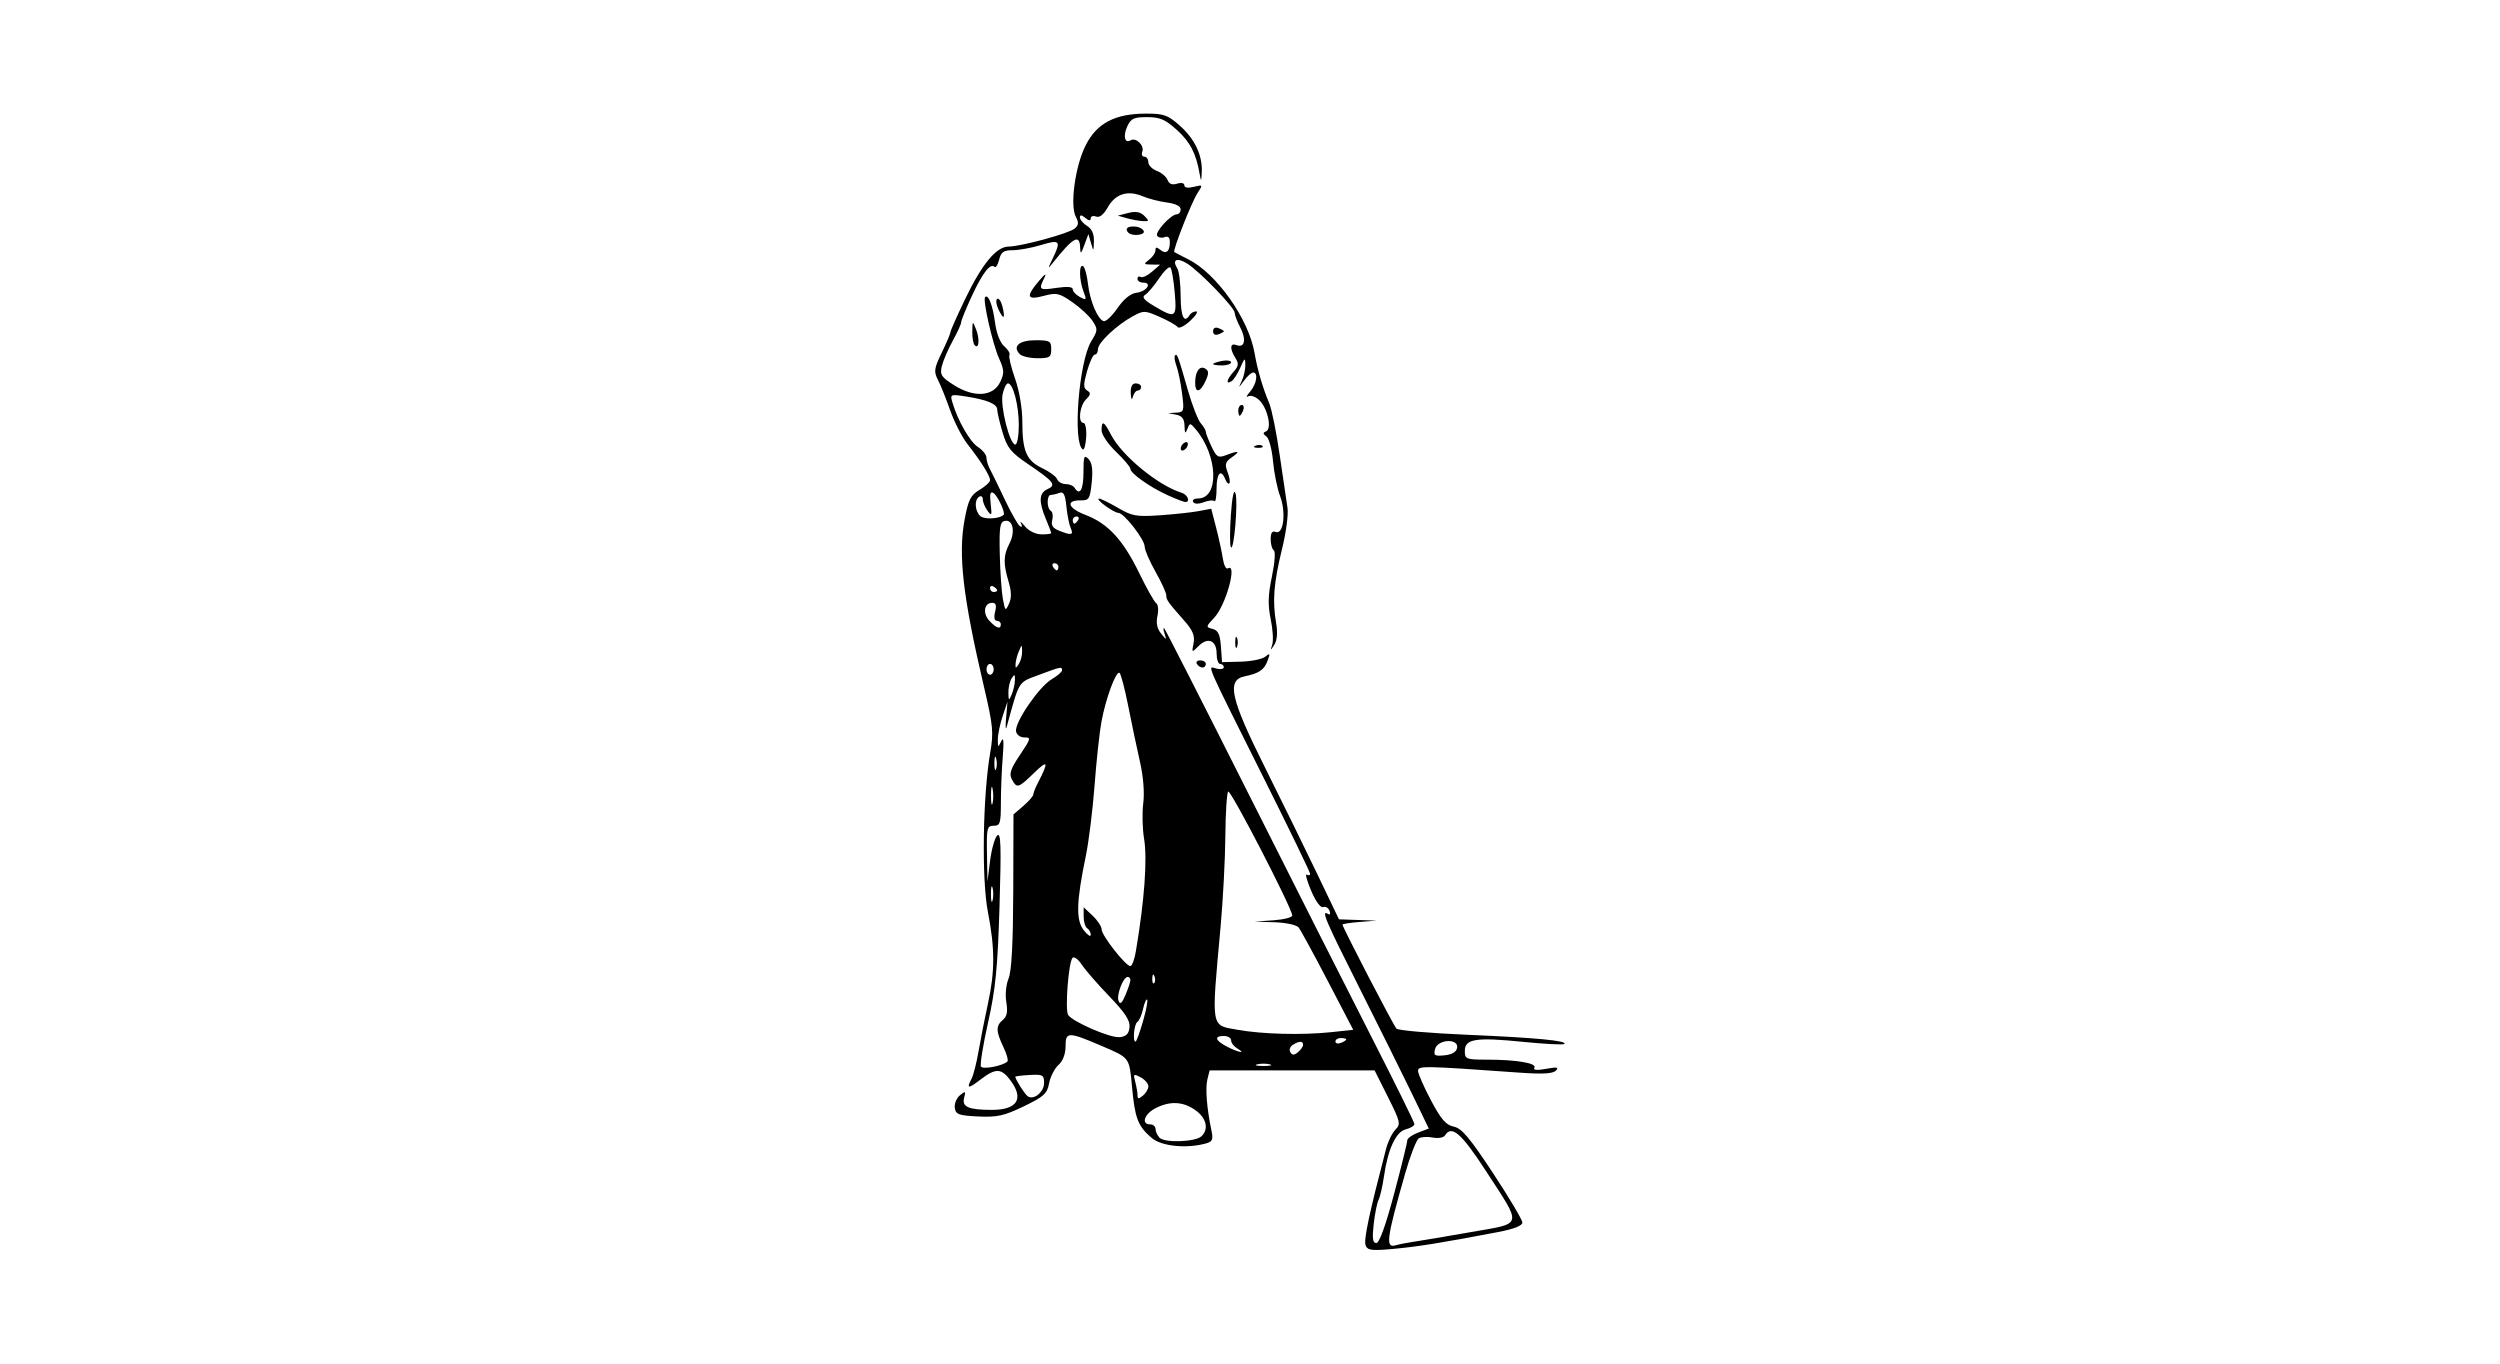 <?xml version="1.0" encoding="UTF-8" standalone="no"?>
<!-- Created with Inkscape (http://www.inkscape.org/) -->
<svg id="svg2" xmlns:rdf="http://www.w3.org/1999/02/22-rdf-syntax-ns#" xmlns="http://www.w3.org/2000/svg" height="54" width="99" version="1.1" xmlns:cc="http://creativecommons.org/ns#" xmlns:dc="http://purl.org/dc/elements/1.1/">
 <g id="g5159">
  <rect id="rect2990" opacity="0" height="54" width="99" y="0" x="0"/>
  <path id="path6341" d="m54.077 49.306c-0.08-0.207 0.148-1.275 0.812-3.813 0.076-0.29 0.243-0.633 0.371-0.761 0.216-0.216 0.194-0.311-0.296-1.288l-0.529-1.055h-3.267-3.267l-0.088 0.353c-0.087 0.348-0.024 1.149 0.158 2.013 0.081 0.383 0.048 0.455-0.24 0.532-0.768 0.206-1.749 0.101-2.128-0.227-0.542-0.47-0.658-0.77-0.772-1.996-0.112-1.207-0.081-1.164-1.209-1.647-1.319-0.565-1.425-0.565-1.425 0.008 0 0.311-0.104 0.588-0.282 0.748-0.155 0.14-0.322 0.467-0.37 0.726-0.077 0.41-0.208 0.529-1.005 0.913-0.776 0.374-1.052 0.436-1.802 0.4-0.773-0.037-0.891-0.08-0.928-0.34-0.023-0.164 0.068-0.388 0.203-0.499 0.22-0.181 0.237-0.17 0.166 0.107-0.091 0.355 0.179 0.471 1.098 0.471 1.001-0 1.281-0.432 0.747-1.155-0.371-0.502-0.586-0.51-1.196-0.045-0.496 0.379-0.563 0.37-0.348-0.045 0.071-0.136 0.195-0.632 0.276-1.102 0.081-0.47 0.245-1.303 0.365-1.852 0.282-1.291 0.282-2.186-0.002-3.652-0.251-1.299-0.2-4.606 0.097-6.313 0.134-0.772 0.108-1.057-0.231-2.504-0.858-3.663-1.05-5.311-0.782-6.729 0.144-0.766 0.238-0.949 0.587-1.156 0.229-0.135 0.416-0.308 0.416-0.385 0-0.171-0.36-0.746-0.887-1.418-0.218-0.278-0.53-0.884-0.692-1.347-0.163-0.463-0.381-1.007-0.486-1.209-0.168-0.325-0.15-0.448 0.153-1.074 0.188-0.389 0.343-0.754 0.344-0.812 0.001-0.057 0.265-0.651 0.587-1.32 0.668-1.387 1.23-2.065 1.715-2.069 0.497-0.004 2.38-0.516 2.616-0.712 0.159-0.132 0.17-0.237 0.048-0.463-0.241-0.45-0.026-2.018 0.39-2.837 0.442-0.872 1.153-1.248 2.368-1.253 0.717-0.003 0.877 0.052 1.339 0.458 0.605 0.531 0.918 1.181 0.89 1.849-0.016 0.381-0.03 0.401-0.079 0.111-0.139-0.827-0.377-1.293-0.907-1.771-0.462-0.418-0.672-0.508-1.18-0.508-0.525 0-0.643 0.055-0.785 0.367-0.176 0.386-0.098 0.695 0.137 0.549 0.204-0.126 0.55 0.211 0.459 0.448-0.043 0.112-0.007 0.203 0.08 0.203s0.158 0.098 0.158 0.217 0.152 0.275 0.337 0.345 0.377 0.234 0.427 0.362c0.061 0.159 0.182 0.205 0.376 0.144 0.168-0.052 0.287-0.025 0.287 0.065 0 0.096 0.142 0.119 0.372 0.061 0.364-0.091 0.367-0.086 0.149 0.247-0.235 0.359-0.989 2.275-0.919 2.334 0.023 0.019 0.266 0.146 0.54 0.282 1.128 0.558 2.405 2.36 2.639 3.724 0.112 0.652 0.325 1.383 0.579 1.979 0.1 0.236 0.288 1.166 0.417 2.066s0.268 1.838 0.308 2.085c0.04 0.247-0.058 0.985-0.22 1.639-0.325 1.321-0.382 2.039-0.231 2.916 0.065 0.378 0.041 0.684-0.068 0.855-0.164 0.257-0.167 0.257-0.083-0.008 0.048-0.151 0.019-0.602-0.064-1.003-0.116-0.56-0.105-0.952 0.049-1.687 0.112-0.533 0.145-0.992 0.075-1.035-0.069-0.043-0.125-0.241-0.125-0.441 0-0.253 0.061-0.34 0.2-0.286 0.31 0.119 0.417-0.77 0.173-1.422-0.113-0.301-0.24-0.926-0.281-1.389-0.041-0.463-0.159-0.9-0.261-0.972-0.142-0.1-0.145-0.148-0.014-0.201 0.242-0.099 0.066-0.912-0.266-1.233-0.147-0.142-0.345-0.211-0.442-0.154-0.097 0.057-0.064-0.025 0.073-0.182 0.262-0.3 0.337-0.761 0.124-0.761-0.069 0-0.231 0.144-0.36 0.321-0.23 0.314-0.232 0.314-0.089 0.009 0.081-0.171 0.144-0.46 0.141-0.641-0.005-0.291-0.028-0.278-0.2 0.116-0.107 0.245-0.264 0.489-0.351 0.543-0.238 0.147-0.187-0.078 0.086-0.38 0.198-0.219 0.211-0.319 0.071-0.543-0.237-0.379-0.215-0.611 0.047-0.51 0.322 0.123 0.393-0.225 0.143-0.704-0.12-0.23-0.218-0.489-0.219-0.577-0.001-0.206-1.382-1.635-1.881-1.948-0.407-0.255-0.611-0.156-0.392 0.19 0.072 0.114 0.132 0.608 0.133 1.097 0.002 0.818 0.139 1.103 0.358 0.748 0.048-0.078 0.164-0.142 0.256-0.142 0.092 0-0.014 0.169-0.237 0.376-0.223 0.207-0.447 0.317-0.497 0.245s-0.369-0.253-0.708-0.402c-0.589-0.26-0.636-0.261-1.068-0.025-0.641 0.35-1.378 1.045-1.378 1.3 0 0.119-0.056 0.216-0.124 0.216-0.068 0-0.206 0.295-0.307 0.654-0.151 0.539-0.15 0.675 0.005 0.771 0.151 0.093 0.141 0.163-0.049 0.353-0.255 0.255-0.326 0.929-0.098 0.929 0.076 0 0.125 0.25 0.107 0.555-0.018 0.305-0.078 0.528-0.134 0.494-0.41-0.25-0.157-3.479 0.335-4.283 0.26-0.424 0.264-0.481 0.051-0.804-0.125-0.191-0.486-0.527-0.802-0.745-0.52-0.361-0.625-0.384-1.133-0.248-0.672 0.179-0.718 0.031-0.185-0.595 0.246-0.289 0.313-0.326 0.209-0.116-0.235 0.472-0.205 0.497 0.486 0.394 0.423-0.063 0.641-0.044 0.641 0.057 0 0.084 0.127 0.222 0.283 0.305 0.261 0.14 0.272 0.123 0.142-0.218-0.173-0.456-0.184-1.107-0.017-1.004 0.068 0.042 0.155 0.354 0.193 0.694 0.077 0.681 0.381 1.405 0.622 1.484 0.086 0.028 0.332-0.204 0.548-0.516 0.255-0.369 0.52-0.581 0.759-0.61 0.399-0.048 0.627-0.4 0.258-0.4-0.124 0-0.226-0.068-0.226-0.151s0.056-0.116 0.124-0.074c0.068 0.042 0.27-0.05 0.449-0.205l0.325-0.282-0.342-0.004c-0.315-0.004-0.322-0.02-0.093-0.194 0.137-0.104 0.249-0.27 0.249-0.369 0-0.134 0.048-0.14 0.191-0.021 0.23 0.191 0.379 0.071 0.379-0.305 0-0.184-0.07-0.25-0.209-0.196-0.115 0.044-0.247 0.019-0.293-0.055-0.093-0.151 0.548-0.85 0.78-0.85 0.082 0 0.149-0.089 0.149-0.199 0-0.123-0.204-0.224-0.534-0.266-0.294-0.037-0.731-0.15-0.972-0.25-0.594-0.249-1.079-0.094-1.38 0.44-0.163 0.29-0.325 0.417-0.463 0.365-0.117-0.045-0.212-0.011-0.212 0.074 0 0.103-0.073 0.095-0.214-0.022-0.146-0.121-0.214-0.127-0.214-0.019 0 0.087 0.128 0.239 0.285 0.337 0.189 0.118 0.28 0.322 0.271 0.607-0.014 0.414-0.018 0.416-0.116 0.073l-0.103-0.357-0.158 0.427c-0.136 0.368-0.159 0.383-0.169 0.107-0.019-0.551-0.277-0.406-1.081 0.605-0.208 0.261-0.208 0.247-0.006-0.171 0.34-0.702 0.288-0.762-0.456-0.536-0.372 0.113-0.878 0.206-1.124 0.207-0.363 0.001-0.465 0.072-0.541 0.374-0.051 0.205-0.133 0.334-0.18 0.286-0.164-0.164-0.477 0.237-0.9 1.152-0.233 0.503-0.424 0.973-0.424 1.043 0 0.07-0.151 0.402-0.336 0.738-0.185 0.336-0.378 0.785-0.429 0.999-0.082 0.342-0.024 0.433 0.488 0.756 0.793 0.501 1.548 0.448 1.822-0.127 0.168-0.352 0.162-0.477-0.041-0.928-0.257-0.57-0.658-2.329-0.555-2.436 0.125-0.131 0.303 0.328 0.394 1.018 0.056 0.422 0.201 0.793 0.365 0.933 0.15 0.128 0.241 0.282 0.204 0.342-0.037 0.06 0.062 0.479 0.221 0.931 0.171 0.487 0.289 1.183 0.289 1.708 0 1.166 0.163 1.545 0.789 1.843 0.285 0.135 0.552 0.332 0.592 0.438 0.04 0.105 0.191 0.191 0.335 0.191 0.144 0 0.301 0.064 0.349 0.142 0.209 0.338 0.356 0.09 0.356-0.6 0-0.642 0.027-0.715 0.2-0.534 0.141 0.147 0.179 0.421 0.127 0.925-0.067 0.655-0.104 0.716-0.436 0.712-0.615-0.007-0.51 0.31 0.191 0.577 0.891 0.34 1.487 0.987 2.129 2.309 0.293 0.604 0.595 1.138 0.671 1.187 0.076 0.049 0.097 0.275 0.048 0.501-0.061 0.278-0.016 0.504 0.139 0.694 0.227 0.279 0.228 0.279 0.139 0.002-0.05-0.154-0.053-0.243-0.006-0.197 0.046 0.046 1.53 2.961 3.299 6.477 1.768 3.516 3.977 7.885 4.909 9.709 0.932 1.824 1.695 3.371 1.695 3.439 0 0.068-0.153 0.162-0.34 0.208-0.393 0.099-0.707 0.776-0.866 1.869-0.057 0.392-0.153 0.808-0.213 0.926-0.06 0.118-0.147 0.55-0.193 0.962-0.064 0.565-0.038 0.748 0.103 0.748 0.12 0 0.374-0.702 0.708-1.959 0.287-1.077 0.52-2.025 0.519-2.106-0.001-0.081 0.19-0.219 0.425-0.308l0.427-0.161-0.676-1.401c-0.372-0.768-1.302-2.641-2.066-4.159-1.357-2.697-1.536-3.117-1.248-2.939 0.08 0.049 0.105-0.005 0.059-0.125-0.045-0.117-0.159-0.182-0.253-0.146-0.101 0.039-0.297-0.23-0.475-0.651-0.167-0.394-0.244-0.681-0.172-0.636 0.072 0.044 0.131 0.029 0.131-0.034-0-0.063-0.817-1.75-1.815-3.748-2.4-4.802-2.256-4.471-1.896-4.377 0.161 0.042 0.293 0.018 0.293-0.053s-0.064-0.129-0.142-0.129c-0.078 0-0.142-0.185-0.142-0.412 0-0.521-0.345-0.667-0.711-0.301-0.275 0.275-0.277 0.274-0.202-0.11 0.057-0.295-0.03-0.507-0.364-0.886-0.666-0.757-0.717-0.829-0.717-1.015 0-0.095-0.192-0.513-0.427-0.93s-0.427-0.861-0.427-0.988c0-0.287-0.818-1.339-1.045-1.343-0.19-0.004-0.94-0.559-0.761-0.563 0.064-0.002 0.399 0.162 0.744 0.364 0.562 0.329 0.735 0.36 1.663 0.296 0.57-0.039 1.261-0.114 1.535-0.165l0.499-0.094 0.196 0.759c0.108 0.418 0.227 0.967 0.265 1.221 0.038 0.254 0.126 0.426 0.196 0.383 0.392-0.242-0.077 1.462-0.536 1.949-0.339 0.359-0.341 0.376-0.067 0.447 0.22 0.057 0.295 0.216 0.329 0.695l0.045 0.621 0.75-0.02c0.412-0.011 0.846-0.1 0.964-0.198 0.185-0.153 0.197-0.132 0.091 0.155-0.137 0.37-0.333 0.504-0.915 0.626-0.717 0.151-0.555 0.874 0.804 3.595 0.657 1.316 1.587 3.211 2.066 4.21l0.87 1.816 0.747 0.026 0.747 0.026-0.677 0.053c-0.372 0.029-0.677 0.076-0.677 0.103 0 0.107 2.021 4.002 2.139 4.122 0.069 0.07 1.33 0.179 2.804 0.242 2.719 0.116 3.974 0.235 3.844 0.365-0.04 0.04-0.781 0.001-1.648-0.086-1.866-0.187-2.295-0.119-2.295 0.364 0 0.323 0.047 0.341 0.89 0.342 1.173 0.002 1.976 0.14 1.864 0.321-0.058 0.094 0.104 0.109 0.466 0.042 0.432-0.079 0.518-0.064 0.387 0.07-0.12 0.123-0.527 0.146-1.425 0.082-3.858-0.275-4.034-0.278-4.034-0.069 0 0.111 0.23 0.635 0.511 1.165 0.402 0.757 0.595 0.98 0.904 1.042 0.313 0.063 0.629 0.437 1.554 1.841 0.639 0.97 1.162 1.85 1.162 1.956 0 0.126-0.337 0.258-0.962 0.377-2.253 0.43-3.157 0.575-4.128 0.665-0.893 0.082-1.042 0.063-1.123-0.148zm1.939-0.138c0.274-0.04 1.286-0.211 2.248-0.38 2.076-0.364 2.033-0.179 0.561-2.444-0.961-1.478-1.343-1.805-1.607-1.378-0.053 0.086-0.268 0.122-0.478 0.081s-0.459-0.028-0.555 0.031c-0.096 0.059-0.337 0.68-0.537 1.379-0.742 2.598-0.793 2.978-0.379 2.856 0.137-0.04 0.474-0.106 0.748-0.146zm-8.439-4.17c0.3-0.283 0.199-0.724-0.236-1.033-0.491-0.35-1.012-0.375-1.588-0.077-0.44 0.228-0.573 0.637-0.207 0.637 0.118 0 0.214 0.083 0.214 0.185s0.073 0.258 0.163 0.348c0.207 0.207 1.417 0.163 1.653-0.06zm-6.232-2.113c0-0.316-0.052-0.345-0.569-0.316-0.313 0.018-0.569 0.049-0.57 0.07-0.002 0.099 0.371 0.686 0.49 0.772 0.236 0.17 0.649-0.165 0.649-0.526zm4.131 0.132c0-0.105-0.138-0.265-0.306-0.355-0.28-0.15-0.298-0.135-0.216 0.173 0.05 0.185 0.091 0.425 0.092 0.532 0.001 0.158 0.043 0.161 0.216 0.018 0.118-0.098 0.214-0.263 0.214-0.369zm-5.582-0.982c0.043-0.043-0.03-0.303-0.162-0.579-0.297-0.622-0.3-0.834-0.017-1.069 0.161-0.134 0.198-0.326 0.135-0.7-0.05-0.294-0.011-0.697 0.089-0.937 0.12-0.287 0.179-1.386 0.186-3.46l0.009-3.039 0.392-0.337c0.215-0.186 0.392-0.388 0.393-0.451s0.084-0.274 0.186-0.47c0.432-0.833 0.398-0.924-0.149-0.392-0.631 0.614-0.688 0.631-0.886 0.261-0.117-0.218-0.052-0.413 0.323-0.97 0.429-0.637 0.444-0.696 0.181-0.689-0.163 0.005-0.31-0.098-0.338-0.238-0.069-0.34 0.904-1.767 1.408-2.064 0.227-0.134 0.413-0.294 0.413-0.356 0-0.155-0.033-0.149-0.913 0.18-0.841 0.315-0.764 0.191-1.279 2.058-0.043 0.157-0.054-0.004-0.023-0.356l0.055-0.641-0.191 0.57c-0.105 0.313-0.192 0.73-0.192 0.926-0.001 0.33 0.009 0.335 0.134 0.071 0.094-0.197 0.112-0.005 0.061 0.626-0.041 0.501-0.074 1.319-0.074 1.816 0 0.81-0.03 0.905-0.285 0.905-0.262 0-0.283 0.089-0.266 1.104l0.019 1.104 0.106-0.83c0.058-0.456 0.186-0.905 0.284-0.997 0.143-0.134 0.16 0.429 0.088 2.812-0.074 2.442-0.156 3.271-0.453 4.596-0.199 0.889-0.326 1.675-0.282 1.747 0.077 0.125 0.875-0.029 1.048-0.202zm10.39 0.113c-0.137-0.036-0.361-0.036-0.499 0s-0.025 0.065 0.249 0.065c0.274 0 0.386-0.029 0.249-0.065zm1.318-0.774c0-0.158-0.157-0.156-0.41 0.004-0.108 0.068-0.15 0.199-0.094 0.29 0.077 0.125 0.151 0.125 0.303-0.002 0.111-0.092 0.201-0.223 0.201-0.292zm6.099 0.124c0.074-0.389-0.77-0.347-0.872 0.044-0.067 0.256-0.02 0.288 0.374 0.249 0.294-0.029 0.467-0.131 0.498-0.293zm-8.699 0.024c-0.137-0.08-0.249-0.224-0.249-0.321s-0.128-0.176-0.285-0.176c-0.399 0-0.355 0.172 0.107 0.415 0.445 0.234 0.808 0.305 0.427 0.083zm4.309-0.36c0-0.031-0.096-0.056-0.214-0.056-0.118 0-0.214 0.062-0.214 0.138s0.096 0.101 0.214 0.056c0.118-0.045 0.214-0.107 0.214-0.138zm-8.05-0.712c0.128-0.439 0.202-0.829 0.166-0.865-0.036-0.036-0.109 0.13-0.162 0.37-0.053 0.24-0.155 0.472-0.227 0.517-0.128 0.079-0.192 0.777-0.07 0.777 0.034 0 0.166-0.359 0.293-0.799zm-0.532 0.229c0.027-0.267-0.174-0.574-0.805-1.23-0.463-0.481-0.953-1.045-1.09-1.254-0.137-0.209-0.299-0.328-0.36-0.266-0.161 0.166-0.308 2.08-0.174 2.266 0.203 0.283 1.671 0.915 2.036 0.877 0.263-0.027 0.366-0.13 0.393-0.393zm7.988 0.194 0.872-0.091-1.011-1.939c-0.556-1.066-1.075-2.019-1.154-2.117-0.079-0.098-0.504-0.19-0.945-0.204l-0.802-0.026 0.748-0.052c0.411-0.029 0.748-0.114 0.748-0.189 0-0.278-2.442-5.004-2.537-4.909-0.054 0.054-0.105 0.846-0.112 1.76-0.008 0.914-0.092 2.527-0.188 3.585-0.372 4.096-0.405 3.897 0.675 4.089 0.993 0.176 2.542 0.215 3.705 0.094zm-7.953-2.062c0-0.069-0.048-0.126-0.107-0.125-0.179 0.002-0.452 0.717-0.362 0.95 0.06 0.158 0.137 0.091 0.276-0.24 0.106-0.252 0.193-0.515 0.193-0.585zm0.952-0.153c-0.045-0.114-0.079-0.08-0.086 0.086-0.006 0.15 0.028 0.234 0.075 0.187s0.052-0.17 0.011-0.273zm-0.736-0.987c0.34-2.01 0.46-3.649 0.326-4.452-0.067-0.402-0.082-1.037-0.033-1.412 0.054-0.418 0.003-1.052-0.13-1.638-0.12-0.526-0.329-1.52-0.465-2.209-0.136-0.689-0.292-1.281-0.347-1.315-0.139-0.086-0.548 1.027-0.716 1.948-0.076 0.419-0.199 1.552-0.271 2.518-0.073 0.966-0.228 2.216-0.344 2.778-0.378 1.821-0.399 2.543-0.086 2.945 0.152 0.196 0.278 0.28 0.28 0.186 0.002-0.093-0.061-0.209-0.139-0.258-0.078-0.048-0.142-0.256-0.142-0.461v-0.373l0.356 0.335c0.196 0.184 0.356 0.429 0.356 0.544 0 0.237 0.951 1.45 1.137 1.45 0.066 0 0.165-0.264 0.219-0.587zm-5.674-2.512c-0.036-0.137-0.065-0.025-0.065 0.249s0.029 0.386 0.065 0.249c0.036-0.137 0.036-0.361 0-0.499zm0.002-3.916c-0.034-0.177-0.063-0.066-0.065 0.248-0.001 0.313 0.026 0.458 0.062 0.322 0.036-0.136 0.037-0.393 0.003-0.57zm0.14-1.21c-0.036-0.139-0.068-0.06-0.071 0.175s0.027 0.348 0.066 0.252c0.039-0.096 0.041-0.289 0.005-0.427zm0.744-3.101c0.006-0.235-0.016-0.248-0.13-0.071-0.076 0.118-0.135 0.374-0.13 0.57 0.007 0.326 0.018 0.332 0.13 0.071 0.067-0.157 0.126-0.413 0.13-0.57zm-0.843-0.427c0-0.118-0.064-0.214-0.142-0.214-0.078 0-0.142 0.096-0.142 0.214s0.064 0.214 0.142 0.214c0.078 0 0.142-0.096 0.142-0.214zm1.127-0.712c-0.008-0.285-0.008-0.285-0.13 0-0.067 0.157-0.126 0.381-0.13 0.499-0.007 0.19 0.007 0.19 0.13 0 0.076-0.118 0.135-0.342 0.13-0.499zm-0.843-1.068c0-0.078-0.071-0.142-0.158-0.142-0.097 0-0.124-0.137-0.069-0.356 0.064-0.254 0.032-0.356-0.112-0.356-0.32 0-0.39 0.409-0.122 0.704 0.277 0.303 0.46 0.364 0.46 0.151zm0.307-1.691c-0.215-0.717-0.208-1.042 0.033-1.507 0.241-0.464 0.14-0.965-0.181-0.9-0.195 0.039-0.226 0.245-0.201 1.325 0.016 0.703 0.072 1.502 0.124 1.777 0.09 0.474 0.102 0.483 0.242 0.177 0.104-0.227 0.099-0.484-0.017-0.871zm-0.45 0.346c0-0.035-0.064-0.102-0.142-0.151-0.078-0.048-0.142-0.02-0.142 0.063s0.064 0.151 0.142 0.151c0.078 0 0.142-0.028 0.142-0.063zm2.422-0.934c0-0.078-0.068-0.142-0.151-0.142-0.083 0-0.111 0.064-0.063 0.142 0.048 0.078 0.116 0.142 0.151 0.142 0.035 0 0.063-0.064 0.063-0.142zm-0.285-1.336c0-0.03-0.096-0.284-0.214-0.565-0.288-0.689-0.269-1.022 0.068-1.175 0.358-0.164 0.26-0.291-0.746-0.975-0.711-0.482-0.849-0.653-1.033-1.27-0.116-0.392-0.212-0.799-0.212-0.904 0-0.224-0.4-0.391-1.257-0.523-0.591-0.091-0.612-0.082-0.521 0.229 0.212 0.724 0.691 1.562 1.011 1.772 0.187 0.122 0.34 0.312 0.34 0.422 0 0.11 0.06 0.311 0.134 0.447 0.074 0.136 0.34 0.682 0.592 1.214 0.252 0.532 0.522 1.006 0.6 1.055 0.084 0.052 0.101 0.006 0.04-0.112-0.056-0.11 0.014-0.058 0.156 0.115 0.149 0.182 0.423 0.317 0.65 0.321 0.215 0.003 0.392-0.019 0.392-0.049zm0.774-0.195c-0.061-0.137-0.139-0.526-0.173-0.864-0.047-0.469-0.112-0.596-0.272-0.534-0.116 0.044-0.269 0.081-0.341 0.081-0.169 0-0.171 0.528-0.002 0.633 0.071 0.044 0.096 0.207 0.055 0.363-0.053 0.204 0.02 0.321 0.263 0.418 0.498 0.2 0.593 0.18 0.47-0.096zm0.294-0.321c0.048-0.078 0.02-0.142-0.063-0.142-0.083 0-0.151 0.064-0.151 0.142s0.028 0.142 0.063 0.142 0.102-0.064 0.151-0.142zm-2.952-0.205c0.08-0.08-0.24-0.767-0.405-0.868-0.123-0.076-0.152 0.042-0.107 0.428 0.054 0.467 0.039 0.501-0.125 0.277-0.103-0.14-0.187-0.343-0.187-0.45s-0.064-0.155-0.142-0.107c-0.198 0.122-0.178 0.548 0.035 0.762 0.147 0.147 0.769 0.12 0.93-0.041zm0.602-3.548c0-0.789-0.225-1.659-0.43-1.659-0.065 0-0.159 0.191-0.211 0.425-0.104 0.473 0.279 1.997 0.502 1.997 0.076 0 0.138-0.343 0.138-0.762zm6.173-5.256c-0.042-0.49-0.118-0.936-0.17-0.991-0.052-0.056-0.253 0.137-0.447 0.427s-0.442 0.584-0.549 0.651c-0.147 0.093-0.06 0.204 0.355 0.45 0.85 0.504 0.898 0.472 0.812-0.537zm0.878 14.708c-0.048-0.078 0.012-0.142 0.134-0.142 0.122 0 0.222 0.064 0.222 0.142s-0.06 0.142-0.134 0.142c-0.074 0-0.174-0.064-0.222-0.142zm1.518-0.855c0-0.196 0.032-0.276 0.072-0.178 0.04 0.098 0.04 0.258 0 0.356s-0.072 0.018-0.072-0.178zm-0.173-3.775c-0.043-0.078-0.042-0.655 0.002-1.282 0.049-0.705 0.118-1.031 0.18-0.855 0.113 0.32-0.061 2.36-0.182 2.137zm-1.491-1.786c-0.047-0.075 0.04-0.137 0.191-0.137 0.853 0 0.791-1.706-0.1-2.751-0.213-0.25-0.224-0.25-0.322 0-0.081 0.206-0.104 0.18-0.112-0.123-0.007-0.279-0.097-0.399-0.331-0.444l-0.321-0.062 0.325-0.019c0.308-0.018 0.32-0.059 0.229-0.767-0.053-0.411-0.153-0.901-0.223-1.088-0.069-0.187-0.094-0.373-0.054-0.412 0.084-0.083 0.105-0.026 0.512 1.393 0.169 0.588 0.397 1.17 0.506 1.293 0.11 0.124 0.199 0.274 0.199 0.335s0.102 0.324 0.226 0.586c0.202 0.425 0.264 0.462 0.579 0.342 0.509-0.194 0.585-0.166 0.229 0.084-0.262 0.183-0.289 0.277-0.17 0.59 0.078 0.204 0.109 0.404 0.069 0.443-0.04 0.04-0.112-0.033-0.162-0.162-0.165-0.429-0.344-0.241-0.344 0.359 0 0.326-0.039 0.555-0.086 0.508-0.047-0.047-0.237-0.028-0.422 0.042-0.207 0.079-0.369 0.075-0.421-0.009zm-1.019-0.271c-0.702-0.319-1.469-0.863-1.469-1.043 0-0.07-0.256-0.373-0.57-0.674s-0.57-0.681-0.57-0.844c0-0.414 0.097-0.37 0.372 0.167 0.424 0.829 1.871 2.019 2.798 2.301 0.242 0.074 0.358 0.373 0.142 0.367-0.059-0.002-0.375-0.125-0.703-0.274zm0.525-1.843c0-0.078 0.064-0.182 0.142-0.23 0.078-0.048 0.142-0.024 0.142 0.054s-0.064 0.182-0.142 0.23c-0.078 0.048-0.142 0.024-0.142-0.054zm2.965-0.114c0.103-0.041 0.226-0.036 0.273 0.011 0.047 0.047-0.037 0.081-0.187 0.075-0.166-0.007-0.2-0.041-0.086-0.086zm-0.686-1.398c0-0.118 0.062-0.214 0.138-0.214 0.076 0 0.101 0.096 0.056 0.214-0.045 0.118-0.107 0.214-0.138 0.214s-0.056-0.096-0.056-0.214zm-4.257-0.677c-0.011-0.261 0.055-0.392 0.197-0.392 0.118 0 0.214 0.064 0.214 0.142s-0.059 0.142-0.132 0.142-0.161 0.112-0.197 0.249c-0.04 0.153-0.071 0.099-0.082-0.142zm2.55-0.427c0.003-0.441 0.181-0.685 0.401-0.549 0.144 0.089 0.146 0.19 0.009 0.491-0.211 0.463-0.413 0.492-0.41 0.058zm0.71-0.731c0-0.03 0.16-0.085 0.356-0.123 0.196-0.037 0.356-0.013 0.356 0.055s-0.16 0.123-0.356 0.123-0.356-0.025-0.356-0.055zm-7.653-0.39c-0.306-0.306-0.032-0.552 0.617-0.552 0.573 0 0.626 0.03 0.626 0.356 0 0.317-0.059 0.356-0.541 0.356-0.298 0-0.613-0.072-0.701-0.16zm-1.785-0.35c-0.059-0.059-0.103-0.305-0.098-0.547 0.009-0.43 0.012-0.432 0.148-0.092 0.153 0.382 0.119 0.81-0.05 0.639zm9.437-0.559c0-0.123 0.085-0.172 0.214-0.123 0.118 0.045 0.214 0.1 0.214 0.123s-0.096 0.078-0.214 0.123c-0.129 0.049-0.214 0.001-0.214-0.123zm-8.499-0.865c-0.09-0.19-0.112-0.377-0.049-0.416 0.063-0.039 0.156 0.097 0.207 0.302 0.123 0.49 0.046 0.546-0.158 0.114zm5.145-3.036c-0.151-0.151-0.042-0.261 0.245-0.246 0.17 0.009 0.334 0.093 0.365 0.186 0.053 0.159-0.461 0.209-0.61 0.06zm-0.064-0.575-0.356-0.101 0.414-0.106c0.299-0.076 0.48-0.044 0.639 0.115 0.201 0.201 0.195 0.221-0.058 0.208-0.154-0.008-0.44-0.06-0.636-0.116z"/>
 </g>
</svg>
